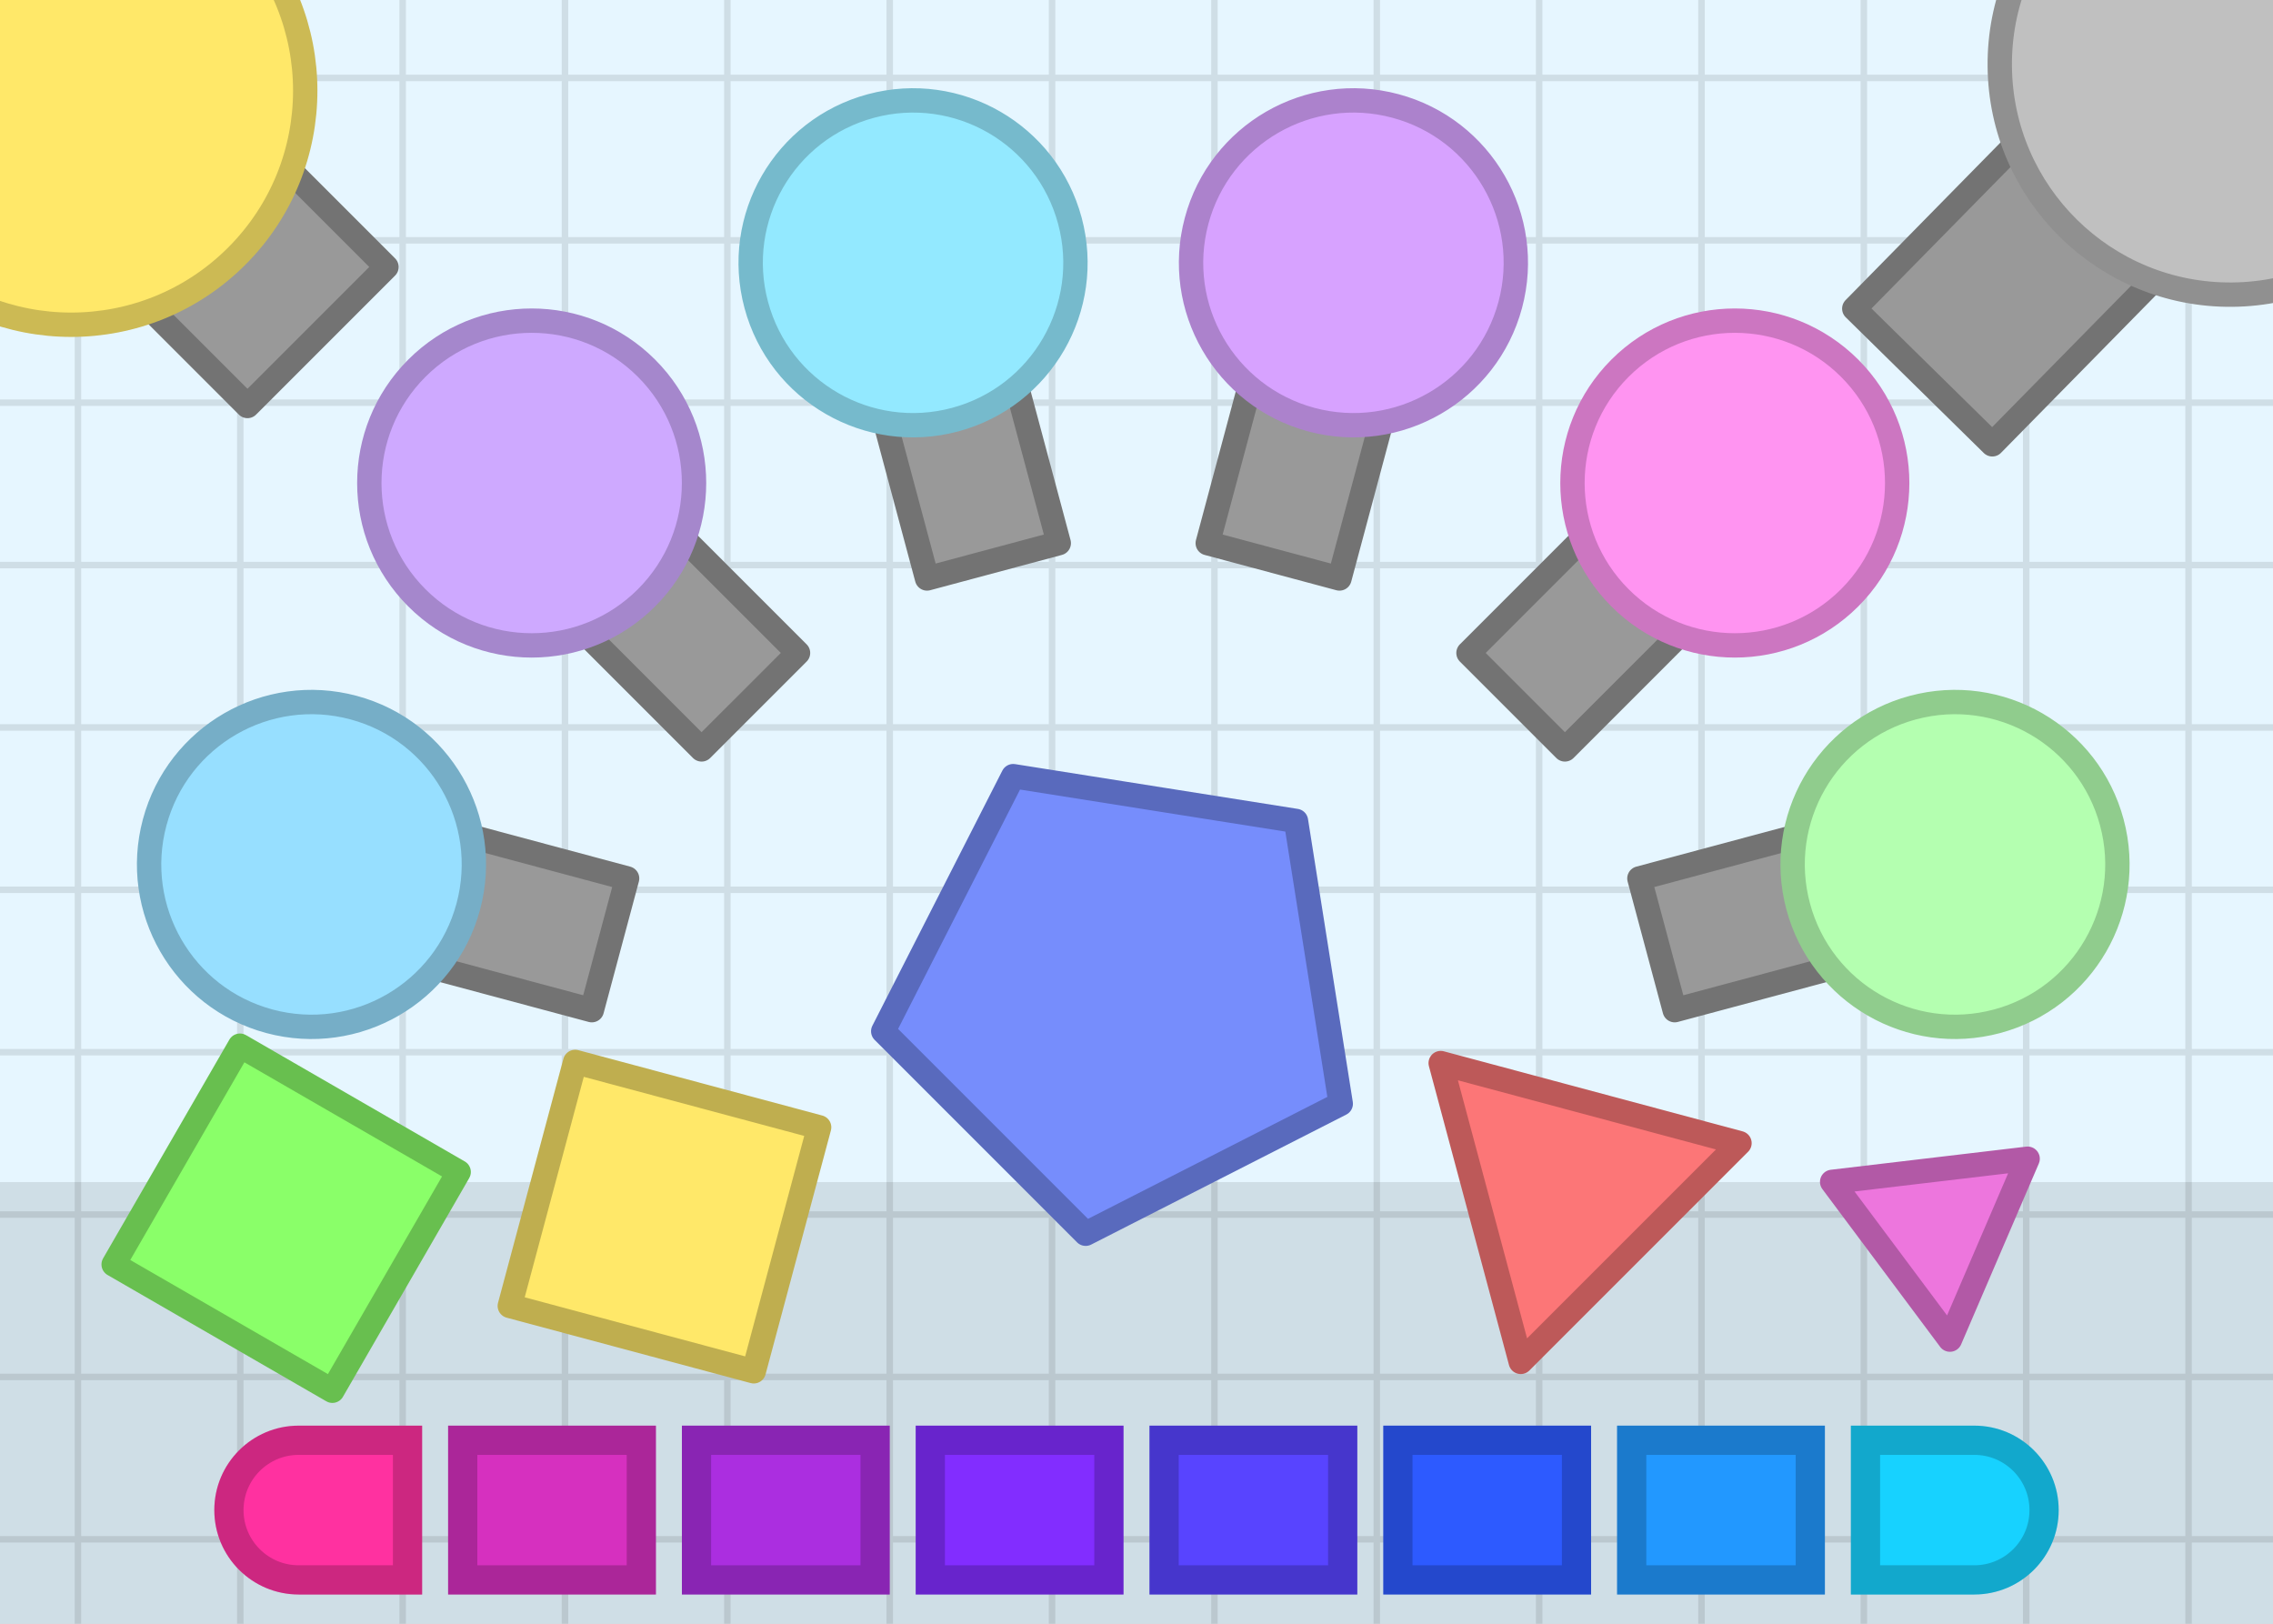 <svg width="700" height="500" viewBox="0 0 700 500" fill="none" xmlns="http://www.w3.org/2000/svg">
<rect x="0" y="0" width="700" height="500" fill="#333333" stroke="none"/>
<g clip-path="url(#clip0_995_153)">
<rect width="700" height="500" fill="white"/>
<rect width="701" height="500" fill="#E6F6FF"/>
<path fill-rule="evenodd" clip-rule="evenodd" d="M-76 -27V-26H-77V574H-75V525H-27V574H-25V525H23V574H25V525H73V574H75V525H123V574H125V525H173V574H175V525H223V574H225V525H273V574H275V525H323V574H325V525H373V574H375V525H423V574H425V525H473V574H475V525H523V574H525V525H573V574H575V525H623V574H625V525H673V574H675V525H723V574H725V525H773V574H775V525H823V574H825V525H873V574H875V525H923V574H925V525H973V574H975V525H1023V574H1025V525H1073V574H1075V525H1124V523H1075V475H1124V473H1075V425H1124V423H1075V375H1124V373H1075V325H1124V323H1075V275H1124V273H1075V225H1124V223H1075V175H1124V173H1075V125H1124V123H1075V75H1124V73H1075V25H1124V23H1075V-25H1124V-27H-76ZM523 -25H475V23H523V-25ZM523 25H475V73H523V25ZM523 75H475V123H523V75ZM523 125H475V173H523V125ZM523 175H475V223H523V175ZM523 225H475V273H523V225ZM523 275H475V323H523V275ZM523 325H475V373H523V325ZM523 375H475V423H523V375ZM523 425H475V473H523V425ZM523 475H475V523H523V475ZM-27 -25H-75V23H-27V-25ZM473 475H425V523H473V475ZM473 425H425V473H473V425ZM473 375H425V423H473V375ZM473 325H425V373H473V325ZM473 275H425V323H473V275ZM473 225H425V273H473V225ZM473 175H425V223H473V175ZM473 125H425V173H473V125ZM473 75H425V123H473V75ZM473 25H425V73H473V25ZM473 -25H425V23H473V-25ZM423 475H375V523H423V475ZM423 425H375V473H423V425ZM423 375H375V423H423V375ZM423 325H375V373H423V325ZM423 275H375V323H423V275ZM423 225H375V273H423V225ZM423 175H375V223H423V175ZM423 125H375V173H423V125ZM423 75H375V123H423V75ZM423 25H375V73H423V25ZM423 -25H375V23H423V-25ZM373 475H325V523H373V475ZM373 425H325V473H373V425ZM373 375H325V423H373V375ZM373 325H325V373H373V325ZM373 275H325V323H373V275ZM373 225H325V273H373V225ZM373 175H325V223H373V175ZM373 125H325V173H373V125ZM373 75H325V123H373V75ZM373 25H325V73H373V25ZM373 -25H325V23H373V-25ZM323 475H275V523H323V475ZM323 425H275V473H323V425ZM323 375H275V423H323V375ZM323 325H275V373H323V325ZM323 275H275V323H323V275ZM323 225H275V273H323V225ZM323 175H275V223H323V175ZM323 125H275V173H323V125ZM323 75H275V123H323V75ZM323 25H275V73H323V25ZM323 -25H275V23H323V-25ZM273 475H225V523H273V475ZM273 425H225V473H273V425ZM273 375H225V423H273V375ZM273 325H225V373H273V325ZM273 275H225V323H273V275ZM273 225H225V273H273V225ZM273 175H225V223H273V175ZM273 125H225V173H273V125ZM273 75H225V123H273V75ZM273 25H225V73H273V25ZM273 -25H225V23H273V-25ZM223 475H175V523H223V475ZM223 425H175V473H223V425ZM223 375H175V423H223V375ZM223 325H175V373H223V325ZM223 275H175V323H223V275ZM223 225H175V273H223V225ZM223 175H175V223H223V175ZM223 125H175V173H223V125ZM223 75H175V123H223V75ZM223 25H175V73H223V25ZM223 -25H175V23H223V-25ZM173 475H125V523H173V475ZM173 425H125V473H173V425ZM173 375H125V423H173V375ZM173 325H125V373H173V325ZM173 275H125V323H173V275ZM173 225H125V273H173V225ZM173 175H125V223H173V175ZM173 125H125V173H173V125ZM173 75H125V123H173V75ZM173 25H125V73H173V25ZM173 -25H125V23H173V-25ZM123 475H75V523H123V475ZM123 425H75V473H123V425ZM123 375H75V423H123V375ZM123 325H75V373H123V325ZM123 275H75V323H123V275ZM123 225H75V273H123V225ZM123 175H75V223H123V175ZM123 125H75V173H123V125ZM123 75H75V123H123V75ZM123 25H75V73H123V25ZM123 -25H75V23H123V-25ZM73 475H25V523H73V475ZM73 425H25V473H73V425ZM73 375H25V423H73V375ZM73 325H25V373H73V325ZM73 275H25V323H73V275ZM73 225H25V273H73V225ZM73 175H25V223H73V175ZM73 125H25V173H73V125ZM73 75H25V123H73V75ZM73 25H25V73H73V25ZM73 -25H25V23H73V-25ZM23 475H-25V523H23V475ZM23 425H-25V473H23V425ZM23 375H-25V423H23V375ZM23 325H-25V373H23V325ZM23 275H-25V323H23V275ZM23 225H-25V273H23V225ZM23 175H-25V223H23V175ZM23 125H-25V173H23V125ZM23 75H-25V123H23V75ZM23 25H-25V73H23V25ZM23 -25H-25V23H23V-25ZM-27 475H-75V523H-27V475ZM-27 425H-75V473H-27V425ZM-27 375H-75V423H-27V375ZM-27 325H-75V373H-27V325ZM-27 275H-75V323H-27V275ZM-27 225H-75V273H-27V225ZM-27 175H-75V223H-27V175ZM-27 125H-75V173H-27V125ZM-27 75H-75V123H-27V75ZM-27 25H-75V73H-27V25ZM573 -25H525V23H573V-25ZM1073 475H1025V523H1073V475ZM1073 425H1025V473H1073V425ZM1073 375H1025V423H1073V375ZM1073 325H1025V373H1073V325ZM1073 275H1025V323H1073V275ZM1073 225H1025V273H1073V225ZM1073 175H1025V223H1073V175ZM1073 125H1025V173H1073V125ZM1073 75H1025V123H1073V75ZM1073 25H1025V73H1073V25ZM1073 -25H1025V23H1073V-25ZM1023 475H975V523H1023V475ZM1023 425H975V473H1023V425ZM1023 375H975V423H1023V375ZM1023 325H975V373H1023V325ZM1023 275H975V323H1023V275ZM1023 225H975V273H1023V225ZM1023 175H975V223H1023V175ZM1023 125H975V173H1023V125ZM1023 75H975V123H1023V75ZM1023 25H975V73H1023V25ZM1023 -25H975V23H1023V-25ZM973 475H925V523H973V475ZM973 425H925V473H973V425ZM973 375H925V423H973V375ZM973 325H925V373H973V325ZM973 275H925V323H973V275ZM973 225H925V273H973V225ZM973 175H925V223H973V175ZM973 125H925V173H973V125ZM973 75H925V123H973V75ZM973 25H925V73H973V25ZM973 -25H925V23H973V-25ZM923 475H875V523H923V475ZM923 425H875V473H923V425ZM923 375H875V423H923V375ZM923 325H875V373H923V325ZM923 275H875V323H923V275ZM923 225H875V273H923V225ZM923 175H875V223H923V175ZM923 125H875V173H923V125ZM923 75H875V123H923V75ZM923 25H875V73H923V25ZM923 -25H875V23H923V-25ZM873 475H825V523H873V475ZM873 425H825V473H873V425ZM873 375H825V423H873V375ZM873 325H825V373H873V325ZM873 275H825V323H873V275ZM873 225H825V273H873V225ZM873 175H825V223H873V175ZM873 125H825V173H873V125ZM873 75H825V123H873V75ZM873 25H825V73H873V25ZM873 -25H825V23H873V-25ZM823 475H775V523H823V475ZM823 425H775V473H823V425ZM823 375H775V423H823V375ZM823 325H775V373H823V325ZM823 275H775V323H823V275ZM823 225H775V273H823V225ZM823 175H775V223H823V175ZM823 125H775V173H823V125ZM823 75H775V123H823V75ZM823 25H775V73H823V25ZM823 -25H775V23H823V-25ZM773 475H725V523H773V475ZM773 425H725V473H773V425ZM773 375H725V423H773V375ZM773 325H725V373H773V325ZM773 275H725V323H773V275ZM773 225H725V273H773V225ZM773 175H725V223H773V175ZM773 125H725V173H773V125ZM773 75H725V123H773V75ZM773 25H725V73H773V25ZM773 -25H725V23H773V-25ZM723 475H675V523H723V475ZM723 425H675V473H723V425ZM723 375H675V423H723V375ZM723 325H675V373H723V325ZM723 275H675V323H723V275ZM723 225H675V273H723V225ZM723 175H675V223H723V175ZM723 125H675V173H723V125ZM723 75H675V123H723V75ZM723 25H675V73H723V25ZM723 -25H675V23H723V-25ZM673 475H625V523H673V475ZM673 425H625V473H673V425ZM673 375H625V423H673V375ZM673 325H625V373H673V325ZM673 275H625V323H673V275ZM673 225H625V273H673V225ZM673 175H625V223H673V175ZM673 125H625V173H673V125ZM673 75H625V123H673V75ZM673 25H625V73H673V25ZM673 -25H625V23H673V-25ZM623 475H575V523H623V475ZM623 425H575V473H623V425ZM623 375H575V423H623V375ZM623 325H575V373H623V325ZM623 275H575V323H623V275ZM623 225H575V273H623V225ZM623 175H575V223H623V175ZM623 125H575V173H623V125ZM623 75H575V123H623V75ZM623 25H575V73H623V25ZM623 -25H575V23H623V-25ZM573 475H525V523H573V475ZM573 425H525V473H573V425ZM573 375H525V423H573V375ZM573 325H525V373H573V325ZM573 275H525V323H573V275ZM573 225H525V273H573V225ZM573 175H525V223H573V175ZM573 125H525V173H573V125ZM573 75H525V123H573V75ZM573 25H525V73H573V25Z" fill="black" fill-opacity="0.1"/>
<rect y="364" width="701" height="136" fill="black" fill-opacity="0.1"/>
<path d="M66 465C66 450.641 77.641 439 92 439H130V491H92C77.641 491 66 479.359 66 465V465Z" fill="#FF31A0"/>
<path d="M92 443.5H125.5V486.5H92C80.126 486.5 70.5 476.874 70.5 465C70.5 453.126 80.126 443.5 92 443.5Z" stroke="black" stroke-opacity="0.2" stroke-width="9"/>
<rect x="138" y="439" width="64" height="52" fill="#D630BF"/>
<rect x="142.5" y="443.5" width="55" height="43" stroke="black" stroke-opacity="0.2" stroke-width="9"/>
<rect x="210" y="439" width="64" height="52" fill="#AB2EE0"/>
<rect x="214.5" y="443.5" width="55" height="43" stroke="black" stroke-opacity="0.2" stroke-width="9"/>
<rect x="282" y="439" width="64" height="52" fill="#822DFF"/>
<rect x="286.5" y="443.5" width="55" height="43" stroke="black" stroke-opacity="0.2" stroke-width="9"/>
<rect x="354" y="439" width="64" height="52" fill="#5844FF"/>
<rect x="358.5" y="443.5" width="55" height="43" stroke="black" stroke-opacity="0.2" stroke-width="9"/>
<rect x="426" y="439" width="64" height="52" fill="#2D5AFF"/>
<rect x="430.5" y="443.5" width="55" height="43" stroke="black" stroke-opacity="0.2" stroke-width="9"/>
<rect x="498" y="439" width="64" height="52" fill="#2298FF"/>
<rect x="502.5" y="443.5" width="55" height="43" stroke="black" stroke-opacity="0.2" stroke-width="9"/>
<path d="M570 439H608C622.359 439 634 450.641 634 465V465C634 479.359 622.359 491 608 491H570V439Z" fill="#17D2FF"/>
<path d="M574.5 443.5H608C619.874 443.5 629.5 453.126 629.5 465C629.5 476.874 619.874 486.5 608 486.5H574.5V443.5Z" stroke="black" stroke-opacity="0.2" stroke-width="9"/>
<path d="M182.256 311.062L193.126 270.493L101.363 245.905L90.493 286.474L182.256 311.062Z" fill="#999999" stroke="#737373" stroke-width="7.5" stroke-linejoin="round"/>
<path d="M82.987 314.486C109.66 321.633 137.077 305.804 144.224 279.13C151.371 252.457 135.542 225.04 108.869 217.893C82.195 210.746 54.778 226.575 47.631 253.248C40.484 279.922 56.313 307.339 82.987 314.486Z" fill="#97DFFF" stroke="#76AEC7" stroke-width="7.5" stroke-linejoin="round"/>
<path d="M504.875 270.493L515.746 311.062L607.509 286.474L596.638 245.905L504.875 270.493Z" fill="#999999" stroke="#737373" stroke-width="7.5" stroke-linejoin="round"/>
<path d="M589.132 217.893C562.459 225.04 546.63 252.457 553.777 279.131C560.924 305.804 588.341 321.633 615.014 314.486C641.688 307.339 657.517 279.922 650.37 253.249C643.223 226.575 615.806 210.746 589.132 217.893Z" fill="#B4FFB0" stroke="#90CC8D" stroke-width="7.5" stroke-linejoin="round"/>
<path d="M452.238 201.064L481.936 230.762L549.111 163.587L519.413 133.889L452.238 201.064Z" fill="#999999" stroke="#737373" stroke-width="7.5" stroke-linejoin="round"/>
<path d="M498.907 113.383C479.38 132.909 479.38 164.567 498.907 184.093C518.433 203.62 550.091 203.62 569.617 184.093C589.144 164.567 589.144 132.909 569.617 113.383C550.091 93.856 518.433 93.856 498.907 113.383Z" fill="#FF94F1" stroke="#CC76C1" stroke-width="7.5" stroke-linejoin="round"/>
<path d="M371.938 167.255L412.507 178.126L437.095 86.362L396.526 75.492L371.938 167.255Z" fill="#999999" stroke="#737373" stroke-width="7.5" stroke-linejoin="round"/>
<path d="M368.514 67.986C361.367 94.66 377.196 122.077 403.87 129.224C430.543 136.371 457.96 120.542 465.107 93.868C472.254 67.195 456.425 39.778 429.752 32.631C403.078 25.484 375.661 41.313 368.514 67.986Z" fill="#D7A2FF" stroke="#AC82CC" stroke-width="7.5" stroke-linejoin="round"/>
<path d="M285.493 178.126L326.061 167.255L301.474 75.492L260.905 86.363L285.493 178.126Z" fill="#999999" stroke="#737373" stroke-width="7.5" stroke-linejoin="round"/>
<path d="M232.893 93.868C240.04 120.542 267.457 136.371 294.131 129.224C320.804 122.077 336.633 94.66 329.486 67.987C322.339 41.313 294.922 25.484 268.249 32.631C241.575 39.778 225.746 67.195 232.893 93.868Z" fill="#93E9FF" stroke="#76BACC" stroke-width="7.5" stroke-linejoin="round"/>
<path d="M216.064 230.762L245.762 201.064L178.587 133.889L148.888 163.587L216.064 230.762Z" fill="#999999" stroke="#737373" stroke-width="7.5" stroke-linejoin="round"/>
<path d="M128.382 184.093C147.908 203.62 179.566 203.62 199.093 184.093C218.619 164.567 218.619 132.909 199.093 113.383C179.566 93.856 147.908 93.856 128.382 113.383C108.856 132.909 108.856 164.567 128.382 184.093Z" fill="#CEA9FF" stroke="#A587CC" stroke-width="7.5" stroke-linejoin="round"/>
<path d="M76.21 125.02L119.02 82.21L43.333 6.523L0.523 49.333L76.21 125.02Z" fill="#999999" stroke="#737373" stroke-width="7.5" stroke-linejoin="round"/>
<path d="M-29.036 78.892C-0.89 107.038 44.745 107.038 72.892 78.892C101.038 50.745 101.038 5.11 72.892 -23.036C44.745 -51.183 -0.89 -51.183 -29.036 -23.036C-57.183 5.11 -57.183 50.745 -29.036 78.892Z" fill="#FFE869" stroke="#CCBA54" stroke-width="7.5" stroke-linejoin="round"/>
<path d="M571.05 95.038L613.558 136.819L708.06 40.669L665.552 -1.111L571.05 95.038Z" fill="#999999" stroke="#737373" stroke-width="7.5" stroke-linejoin="round"/>
<path d="M786.398 48.721L785.884 -10.879L686.549 -10.021L687.064 49.579L786.398 48.721Z" fill="#999999" stroke="#737373" stroke-width="7.5" stroke-linejoin="round"/>
<path d="M715.749 -79.813L656.148 -79.299L657.006 20.036L716.606 19.521L715.749 -79.813Z" fill="#999999" stroke="#737373" stroke-width="7.5" stroke-linejoin="round"/>
<path d="M804.171 18.168L788.248 -39.269L678.845 -8.939L694.768 48.498L804.171 18.168Z" fill="#999999" stroke="#737373" stroke-width="7.5" stroke-linejoin="round"/>
<path d="M744.094 -82.668L686.391 -97.597L657.955 12.314L715.658 27.243L744.094 -82.668Z" fill="#999999" stroke="#737373" stroke-width="7.5" stroke-linejoin="round"/>
<path d="M686.193 -51.174C647.007 -50.836 615.514 -18.794 615.853 20.392C616.191 59.578 648.232 91.071 687.419 90.732C726.605 90.394 758.098 58.353 757.759 19.166C757.421 -20.02 725.38 -51.513 686.193 -51.174Z" fill="#C0C0C0" stroke="#909090" stroke-width="7.5" stroke-linejoin="round"/>
<path d="M252.263 347.131L232.132 422.263L157 402.131L177.132 327L252.263 347.131Z" fill="#FFE869" stroke="#BFAE4F" stroke-width="7.5" stroke-linejoin="round"/>
<path d="M535.698 352.008L468.337 419.369L443.681 327.353L535.698 352.008Z" fill="#FC7677" stroke="#BD5959" stroke-width="7.5" stroke-linejoin="round"/>
<path d="M399.11 252.792L412.902 339.875L334.344 379.902L272 317.558L312.027 239L399.11 252.792Z" fill="#768DFC" stroke="#596ABD" stroke-width="7.5" stroke-linejoin="round"/>
<path d="M564.236 363.932L624.437 356.809L600.505 412.507L564.236 363.932Z" fill="#ED76DD" stroke="#B259A6" stroke-width="7.5" stroke-linejoin="round"/>
<path d="M141.252 360.891L102.361 428.252L35 389.361L73.891 322L141.252 360.891Z" fill="#8AFF69" stroke="#68BF4F" stroke-width="7.5" stroke-linejoin="round"/>
</g>
<defs>
<clipPath id="clip0_995_153">
<rect width="700" height="500" fill="white"/>
</clipPath>
</defs>
</svg>
